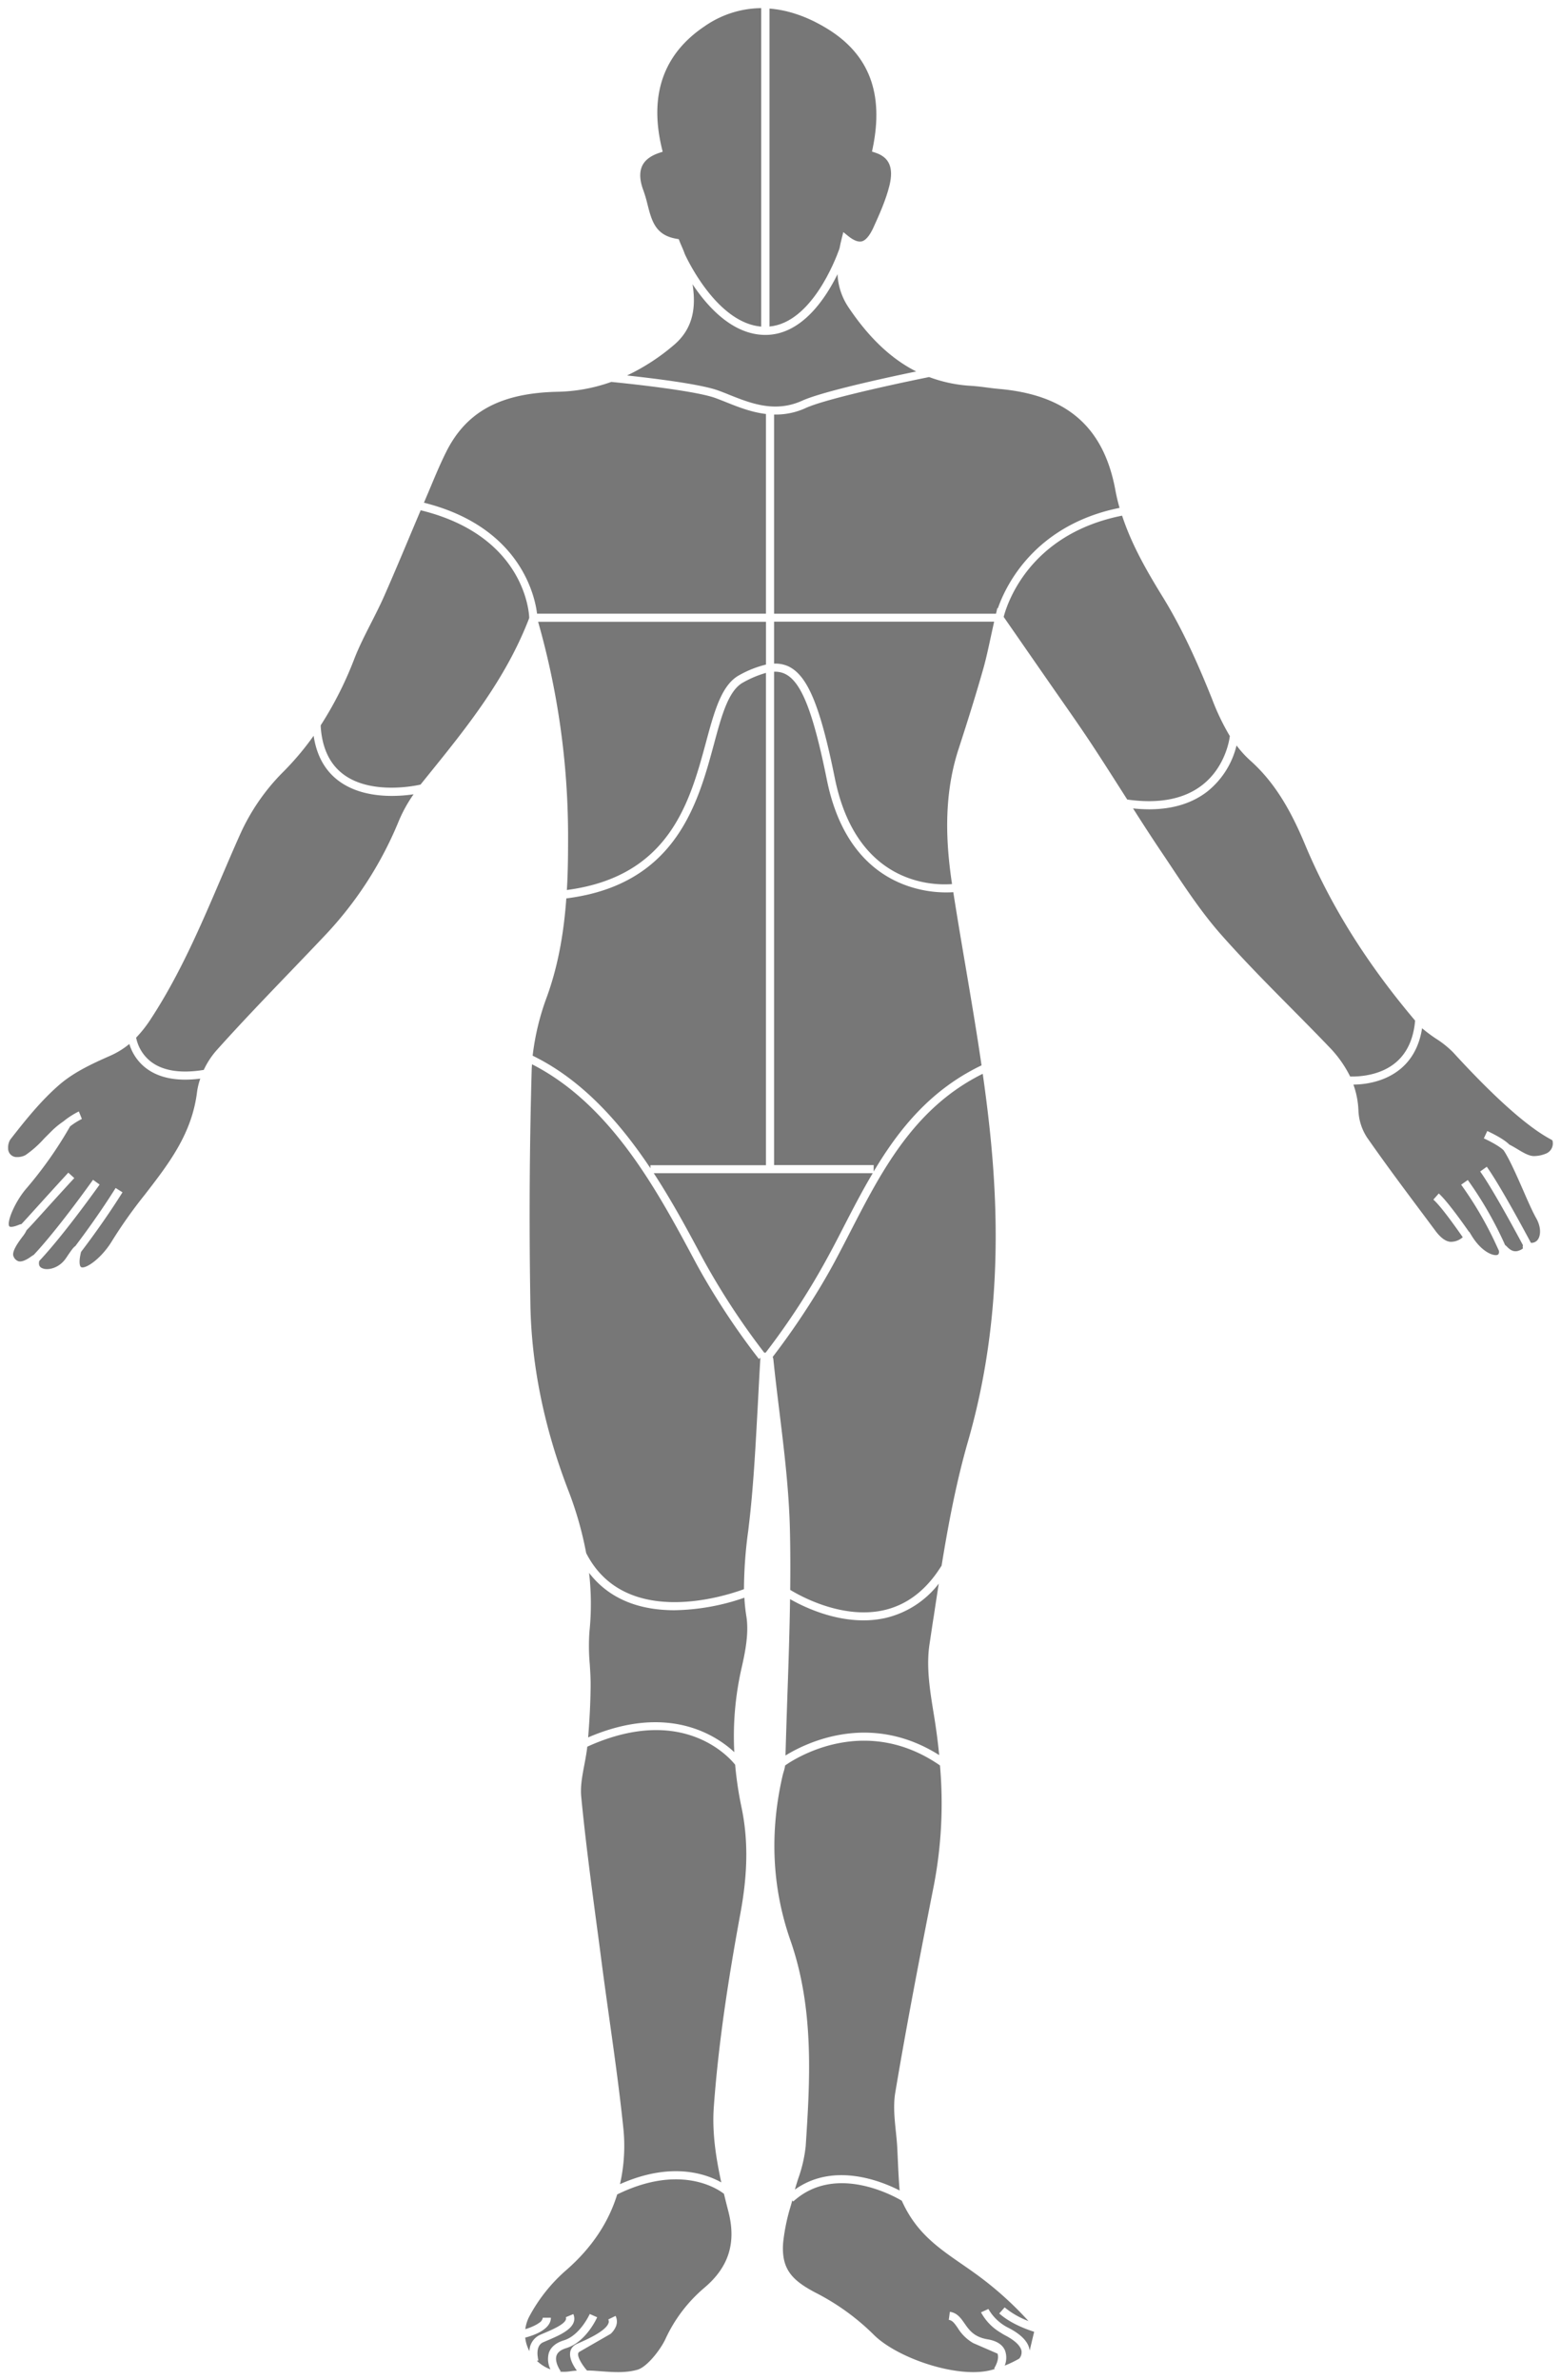 <svg id="Layer_1" data-name="Layer 1" xmlns="http://www.w3.org/2000/svg" viewBox="0 0 576.75 879.07"><defs><style>.cls-1{fill:#777;}</style></defs><path id="hand-l" class="cls-1" d="M53.88,394.43a17.64,17.64,0,0,1-6.09-8.88,30.51,30.51,0,0,1-7.17,4.4c-6.84,3-13.41,6.12-18.6,10.59-6.75,5.82-12.48,12.94-18.24,20.34A5.61,5.61,0,0,0,3,424a3.19,3.19,0,0,0,.93,2.41,3.12,3.12,0,0,0,2.35.91,6.37,6.37,0,0,0,3.14-.73,38.63,38.63,0,0,0,6.9-6.12l3-3h0a29.6,29.6,0,0,1,4.09-3.31,30.2,30.2,0,0,1,5.72-3.69l1.12,2.78A25,25,0,0,0,25.89,416a147.61,147.61,0,0,1-16,22.75c-4.32,4.91-7.53,12.62-6.45,14.14.17.24,1.11.44,3.41-.5a4.44,4.44,0,0,1,1.06-.31c1.14-1.19,3.22-3.5,5.69-6.23,2.92-3.22,6.9-7.63,11.64-12.77l2.21,2c-4.73,5.12-8.71,9.53-11.62,12.74-3.09,3.42-4.87,5.39-6,6.5a11.22,11.22,0,0,1-1.54,2.43c-1.45,1.95-4.16,5.59-3.26,7.33a3,3,0,0,0,1.83,1.73c1.62.39,3.83-1.17,4.77-1.84a6,6,0,0,1,.8-.5c1.5-1.56,8.66-9.27,21.94-27.75l1.22.88h0l1.22.88c-13.64,19-20.81,26.63-22.3,28.2-.47,1.92.59,2.46,1,2.64,2,1,6.24.1,8.75-3.5l.31-.45c1.67-2.47,2.52-3.72,3.25-4.16,3.58-4.73,9.38-12.67,14.9-21.47l2.54,1.6c-5.72,9.11-11.72,17.3-15.31,22-1,4-.41,5.45.06,5.65,1.75.73,7.59-3.36,11.45-9.8a175.41,175.41,0,0,1,12-16.92c9-11.63,17.48-22.61,19.36-38.11A25.6,25.6,0,0,1,74,398.35a44.41,44.41,0,0,1-5.53.38Q59.47,398.73,53.88,394.43Z"/><path id="chest-r" class="cls-1" d="M286,245.09a11.44,11.44,0,0,1,5.28,1c7.11,3.38,11.76,14.56,17.16,41.27,8,39.48,36.4,39.69,43.31,39.14-2.07-13.9-3.47-31.81,2.41-49.86,3.71-11.4,6.58-20.67,9-29.18,1.09-3.79,1.94-7.72,2.92-12.26.38-1.76.79-3.62,1.23-5.61H286Z"/><path id="hand-r" class="cls-1" d="M517.6,394.63c-6.05,5.11-13.71,5.89-17.55,5.93a31.71,31.71,0,0,1,1.86,9.69,19.6,19.6,0,0,0,3.19,9.86c6.77,9.72,14,19.39,21,28.74l4.22,5.66c1.93,2.59,3.74,3.93,5.54,4.11a6.68,6.68,0,0,0,4.59-1.69c-2.11-3.05-8-11.42-10.86-13.9l1-1.13h0l1-1.13c3,2.65,8.86,10.86,11.18,14.19l.07-.06.94,1.53c3.69,6,8.08,7.55,9.51,7,.47-.19.64-.71.52-1.54-.19-.37-.43-.89-.76-1.62a134.31,134.31,0,0,0-13.19-22.75l2.46-1.72A138.36,138.36,0,0,1,555.73,459c.13.3.26.58.38.83a4.22,4.22,0,0,1,.64.55c1.16,1.19,2.59,2.37,4.88,1.31a3.22,3.22,0,0,0,1.07-.67h0a1.85,1.85,0,0,1,0-1.14c-2.43-4.56-11.23-20.84-15.81-27.23l2.44-1.75c4.94,6.91,14.31,24.35,16.3,28.09a2.84,2.84,0,0,0,2.55-1.18c1.09-1.5,1.32-4.57-.64-8-1.26-2.23-2.94-6-4.71-10.09-2.44-5.55-5.2-11.84-7.29-14.91-.26-.27-2-1.93-7.3-4.39l1.27-2.72c5.38,2.5,7.49,4.32,8.14,5,1.07.54,2.08,1.14,3.05,1.72,2.06,1.24,4,2.4,5.81,2.53a11.64,11.64,0,0,0,4.48-.83,4.09,4.09,0,0,0,2.36-2.11,4,4,0,0,0,.21-2.88c-.18-.12-.48-.28-.74-.43-3.34-1.86-13.48-7.51-35.94-32.06a35.87,35.87,0,0,0-6.33-5.06,54.8,54.8,0,0,1-5.13-3.84C524.46,386,521.84,391.05,517.6,394.63Z"/><path id="genitalia" class="cls-1" d="M311.45,453.6c3.51-6.81,7.05-13.68,11-20.32h-80.9c6.9,10.57,12.68,21.37,17.75,30.86a266.87,266.87,0,0,0,23.09,35.44l.52-.05a267,267,0,0,0,23-35.39C307.82,460.66,309.67,457.07,311.45,453.6Z"/><path id="knee-r" class="cls-1" d="M347,648.18q-.71-7.39-2-15.17c-1.4-8.6-2.86-17.46-1.55-25.91.53-3.41,1-6.82,1.56-10.24q.9-6,1.84-12A34.86,34.86,0,0,1,327,597.58a37.1,37.1,0,0,1-8,.84c-11.92,0-22.56-5.25-27.09-7.84-.18,12.07-.58,24.11-1,35.92-.24,7.16-.49,14.53-.69,21.83C297.77,643.67,321.37,632,347,648.18Z"/><path id="knee-l" class="cls-1" d="M217.65,580.89a99.72,99.72,0,0,1,.14,21.64,74,74,0,0,0,.11,12c.18,2.77.36,5.64.32,8.47-.07,6-.39,12.24-.92,18.65,29.48-12.68,47.32-.75,54,5.44A113.22,113.22,0,0,1,274,616c1.37-6,2.76-13,1.75-19.15a64.5,64.5,0,0,1-.72-6.8,82.14,82.14,0,0,1-25.84,4.63C238,594.68,225.91,591.62,217.65,580.89Z"/><path id="chest-l" class="cls-1" d="M260.88,274c3.08-11.38,5.74-21.22,12.37-24.71a38.55,38.55,0,0,1,9.76-3.85v-15.8H198.82a289.39,289.39,0,0,1,11.07,78.22c0,6.62,0,13.63-.45,20.83C247.42,323.69,254.88,296.18,260.88,274Z"/><path id="neck" class="cls-1" d="M313.34,113.26a23.9,23.9,0,0,1-3.9-12c-4.54,9.22-13.37,22.43-26.63,22.43-12.12,0-21.43-10.42-26.93-18.71,1.24,8,.55,16.11-6.87,22.42a77.53,77.53,0,0,1-17.33,11.26c1.78.2,3.85.43,6.1.7,9.58,1.14,22.21,2.92,27.49,4.82,1.33.49,2.69,1,4.12,1.6,7.95,3.17,16.95,6.76,27,2.2,6.89-3.12,27.56-7.73,39-10.14l3.12-.65C329.13,132.44,320.9,124.58,313.34,113.26Z"/><path id="sholder-r" class="cls-1" d="M412,180.48c-4.4-22.93-18-34.63-42.72-36.83-1.57-.14-3.15-.34-4.68-.54-1.93-.25-3.94-.5-5.89-.62a52.59,52.59,0,0,1-15.42-3.24c-4.24.85-37,7.53-45.6,11.44a26.5,26.5,0,0,1-11.12,2.41H286v73.55h82l.5-2.15.16.23c2.72-7.86,12.38-28.48,40.31-36.07,1.5-.4,3.07-.76,4.68-1.09A71,71,0,0,1,412,180.48Z"/><path id="sholder-l" class="cls-1" d="M268.28,148.53c-1.41-.56-2.74-1.09-4-1.55-8-2.89-35.07-5.61-38.42-5.93A62.6,62.6,0,0,1,206,144.69c-21,.45-33.72,7.31-41.16,22.24-2.05,4.1-3.87,8.43-5.62,12.61-.5,1.19-1,2.39-1.51,3.57-.36.85-.71,1.7-1.07,2.54q2,.51,3.9,1.08c32.13,9.75,37.14,33.73,37.89,39.91H283V152.89C277.61,152.25,272.65,150.28,268.28,148.53Z"/><path id="arm-r" class="cls-1" d="M447.83,258.16c-4.6-11.46-10.35-24.85-18-37.33-6-9.74-11.64-19.46-15.25-30.39C380,197.33,372,223.38,370.83,227.83l5.52,7.95c3.91,5.65,7.45,10.74,11,15.85,1.6,2.31,3.21,4.61,4.82,6.92,3.88,5.56,7.9,11.32,11.69,17.09,3.68,5.61,7.34,11.35,10.88,16.91l1.74,2.73,1.11.15c11.22,1.4,20.19-.46,26.7-5.57,7.37-5.78,9.5-14.24,10-17.31a3.84,3.84,0,0,1,.11-.69A86,86,0,0,1,447.83,258.16Z"/><path id="arm-l" class="cls-1" d="M195.53,228.17c0-1.24-1.31-30.25-40.1-39.72-1.08,2.57-2.17,5.13-3.25,7.7-3.33,7.93-6.77,16.13-10.3,24.13-1.49,3.36-3.18,6.68-4.81,9.88-2.17,4.27-4.42,8.67-6.16,13.15a133.38,133.38,0,0,1-12.41,24.55v.58c.54,7.89,3.35,13.79,8.37,17.53,9,6.75,22.92,4.9,27.5,4l1-.21,2.76-3.42c14.1-17.43,28.68-35.44,37.32-57.88Z"/><path id="forearm-r" class="cls-1" d="M482,311.48c-5.85-14-12-23.43-20.13-30.67a38.92,38.92,0,0,1-5-5.5,31.12,31.12,0,0,1-10.65,16.89c-5.65,4.45-12.92,6.69-21.67,6.69a58.56,58.56,0,0,1-5.92-.33c3.48,5.45,7.05,11,10.66,16.34q1.59,2.36,3.16,4.73c5.78,8.69,11.76,17.67,18.69,25.51,8.26,9.35,17.21,18.4,25.87,27.14,4.62,4.66,9.39,9.48,14,14.3a42.67,42.67,0,0,1,7.84,11h.69c3.17,0,10.63-.49,16.22-5.23,3.94-3.34,6.27-8.22,7-14.49,0-.31.07-.61.09-.93C504.82,355.61,491.47,334.2,482,311.48Z"/><path id="forearm-l" class="cls-1" d="M144.77,293.94c-6.21,0-13.72-1.15-19.64-5.56-5.07-3.77-8.16-9.37-9.25-16.65a104.44,104.44,0,0,1-11.72,13.82A77.61,77.61,0,0,0,88.6,308.4c-2.43,5.42-4.8,11-7.1,16.35-7.44,17.38-15.14,35.35-25.83,51.65a45.92,45.92,0,0,1-5.37,6.82.61.61,0,0,0,.06.31,14.94,14.94,0,0,0,5.4,8.56q6.36,4.85,18.24,3.24l1.28-.19A30.32,30.32,0,0,1,80,387.91c8.71-9.73,17.91-19.31,26.8-28.57,4.2-4.37,8.54-8.9,12.78-13.37a136.85,136.85,0,0,0,27.61-42.39,52,52,0,0,1,5.62-10.24A55.47,55.47,0,0,1,144.77,293.94Z"/><path id="abdomen-l" class="cls-1" d="M274.65,252c-5.47,2.88-8,12.13-10.87,22.84-5.5,20.33-12.89,47.55-46.15,55.45a79.68,79.68,0,0,1-8.39,1.5c-.86,11.94-2.82,24.33-7.17,36.32a92.76,92.76,0,0,0-5.27,21.77c18.44,9,32.4,24.9,43.51,41.56v-1.11H283V248.51A38.42,38.42,0,0,0,274.65,252Z"/><path id="abdomen-r" class="cls-1" d="M356.72,356.73c-1.52-8.92-3.08-18.13-4.5-27.23a43.5,43.5,0,0,1-13.77-1.37C326.52,325,311.07,315.52,305.51,288c-5.12-25.3-9.47-36.28-15.51-39.15a8.47,8.47,0,0,0-4-.77v182.2h36.8v2.37c9.42-15.8,21.12-30.23,39.85-39.2C360.86,381.09,358.77,368.81,356.72,356.73Z"/><path id="leg-_r" data-name="leg- r" class="cls-1" d="M345.11,695.92A160.51,160.51,0,0,0,347.3,652l-1.21-.82c-25.18-16.47-48.38-4.09-54.78,0l-1.22.82a16.55,16.55,0,0,1-.57,2.41c-.13.42-.25.84-.35,1.27-4.88,21.05-3.91,41.55,2.87,60.93,8.93,25.53,7.19,52.31,5.65,75.94a50.88,50.88,0,0,1-2.76,12c-.43,1.35-.86,2.72-1.24,4.1,14.48-10.4,32.35-2.94,38.7.33-.33-3.89-.51-7.84-.68-11.66l-.18-3.84c-.1-2.08-.32-4.24-.54-6.33-.49-4.75-1-9.67-.2-14.39C335.14,746.82,340.25,720.58,345.11,695.92Z"/><path id="leg-l" class="cls-1" d="M273.61,706.36c2.72-14.75,2.83-27.11.36-38.89a132.31,132.31,0,0,1-2.35-15.73c-.16-.21-.4-.49-.7-.83-4.05-4.57-20.87-20.11-52.44-6.5l-1.49.66c-.25,2.24-.67,4.47-1.08,6.64-.78,4.14-1.53,8-1.16,11.86,1.53,15.92,3.68,32.07,5.76,47.68q.92,6.82,1.8,13.64c.91,7,1.9,14,2.85,20.83,1.83,13,3.71,26.47,5.1,39.77a63.71,63.71,0,0,1-1.19,21.15c18.86-8.4,31.73-3.84,37.43-.65-2-9.14-3.42-18.5-2.78-27.63C265.6,752,270,726,273.61,706.36Z"/><path id="thigh-r" class="cls-1" d="M366.9,430.63c-.83-11.33-2.19-22.72-3.8-34.05-.48.23-1,.47-1.45.72-24.36,12.7-36.13,35.55-47.53,57.7-1.79,3.48-3.65,7.08-5.52,10.58-1.73,3.23-3.51,6.35-5.29,9.33a277.65,277.65,0,0,1-17.83,26.24,2.69,2.69,0,0,1,.26.92c.66,6.38,1.45,12.88,2.22,19.16,1.76,14.38,3.57,29.25,3.9,43.94.17,7.29.18,14.63.1,22l.78.46c4.55,2.67,19.19,10.24,33.61,7.08,8.46-1.86,15.52-7.13,21-15.66.19-.28.37-.56.55-.85,2.5-15.4,5.44-30.91,9.74-45.85C366.63,501.12,369.65,467.87,366.9,430.63Z"/><path id="thigh-l" class="cls-1" d="M280.39,501.89a264.77,264.77,0,0,1-15.52-22.24c-2.72-4.34-5.54-9.1-8.21-14.1-13.65-25.5-30.52-57-59.31-72.09l-.8-.4c0,.53-.07,1.07-.09,1.6-.79,27.73-1,56.08-.5,86.66.33,22.49,5,45.68,13.94,68.91a130.76,130.76,0,0,1,6.68,23.35c.15.3.31.6.47.89,14,25.66,47.92,15.9,56.69,12.84.45-.15.83-.29,1.14-.41a161.25,161.25,0,0,1,1.58-21.62c.3-2.54.6-5.08.86-7.63,1.34-13.17,2-26.64,2.72-39.67.28-5.42.57-11,.91-16.54Z"/><path id="head-l" class="cls-1" d="M260.34,9.7c-15.21,10.2-20.53,25.33-15.82,45l.32,1.33-1.3.44c-3.14,1.06-5.24,2.65-6.24,4.74-1.1,2.31-1,5.4.44,9.17a50.23,50.23,0,0,1,1.49,5.09c1.56,6.11,2.92,11.39,10.72,12.72l.83.14.31.79c.26.67.57,1.38.9,2.13s.7,1.64,1,2.51h0l.25.54c1.73,3.65,12.48,25,28,26.31V3A37.15,37.15,0,0,0,260.34,9.7Z"/><path id="head-r" class="cls-1" d="M323.45,56.4l-1.27-.4.27-1.31c4.16-20.12-1.29-34.51-16.65-44C300,7.1,292.54,3.81,284.31,3.16V120.59c15.51-1.44,24.38-24.68,25.72-28.43.07-.19.12-.34.15-.43.24-1.29.53-2.54.83-3.73l.57-2.28,1.83,1.48c2,1.6,3.64,2.25,5,1.94s2.88-2,4.3-5.11c2.15-4.74,4.59-10.1,5.94-15.59C330.22,61.92,328.57,58.09,323.45,56.4Z"/><path id="feet-l" class="cls-1" d="M269.1,816.66c-.55-2.14-1.1-4.3-1.62-6.47-.27-.2-.67-.49-1.2-.84-4.16-2.7-16.54-8.59-35.91,0-.76.34-1.54.7-2.33,1.08-3.21,10.4-9.41,19.69-18.59,27.75a60.41,60.41,0,0,0-14,17.54,14,14,0,0,0-1.36,4.47,20.44,20.44,0,0,0,4.35-1.82l.82-.55a2.63,2.63,0,0,0,1.28-1.85h3c0,4.47-6.76,6.65-9.48,7.34a13.56,13.56,0,0,0,1.55,5,6.73,6.73,0,0,1,3.89-6l1.49-.64c3.35-1.42,8.95-3.79,8.07-5.9l2.77-1.15c1.78,4.28-3.26,7-7.86,9-.61.28-1.22.54-1.81.78l-1.46.63c-2.3,1-2.26,3.89-2,5.53a6.55,6.55,0,0,0,.23,1.17l-.55.16a14.23,14.23,0,0,0,5,3.15,8.65,8.65,0,0,1-.62-6c.73-2.22,2.61-3.81,5.59-4.72,6-1.85,9.51-9.65,9.55-9.73l2.74,1.21c-.13.3-2.78,6.19-7.71,9.57a13.85,13.85,0,0,1-3.7,1.82c-2,.61-3.21,1.54-3.61,2.78-.59,1.76.46,4,1.19,5.22.12.2.24.37.33.5l-.24.19a15.07,15.07,0,0,0,3.55-.09c.9-.14,1.8-.23,2.69-.28-1.28-1.76-2.7-4.25-2.5-6.46a4.07,4.07,0,0,1,.05-.49,4,4,0,0,1,1.87-2.61,5.75,5.75,0,0,1,.65-.34l.13-.06c3.37-1.48,10.37-4.56,11.47-7.54a1.67,1.67,0,0,0-.07-1.4l1.35-.66,1.35-.65a4.71,4.71,0,0,1,.18,3.75,7.8,7.8,0,0,1-2,2.87L214,868.6a1,1,0,0,0-.38.56c-.29,1.43,1.5,4.2,3,6l.27.31c1.78,0,3.54.17,5.27.29,4.66.33,9.06.64,13.38-.59,3.5-1,8.42-7.31,10.27-11.22a54.92,54.92,0,0,1,14.38-19C269.29,837.29,272.11,828.27,269.1,816.66Z"/><path id="feet-r" class="cls-1" d="M382.1,861.17c-2.3-.76-8.37-2.78-12.91-6.77l1-1.12,1-1.13A30.87,30.87,0,0,0,380,857.2a126.52,126.52,0,0,0-17.62-16.05c-10.91-8.18-21.11-13-27.77-25.49-.64-1.2-1.11-2.22-1.41-2.89-.23-.15-1-.59-2.16-1.19-6.07-3.12-23.32-10.33-36.62.33-.45.36-.9.73-1.34,1.13l-.34-.39L292,815.2a72,72,0,0,0-2.65,13.07c-.74,9.86,3.43,13.94,11.92,18.42a86.07,86.07,0,0,1,21.43,15.43C331.4,871,355,879,367.22,875l.39-.13-.3-.2a2.5,2.5,0,0,0,.21-.35c.66-1.12,1.7-3.5,1-5.16l-.12,0-8.79-3.81h0a16.1,16.1,0,0,1-5.74-5.59c-1.28-1.84-2-2.8-3.32-3l.2-1.48.2-1.49c2.68.36,4.06,2.33,5.39,4.24,1.74,2.49,3.53,5.08,8.56,5.91,3.33.56,5.49,1.94,6.42,4.11a7.84,7.84,0,0,1-.1,5.6,39.48,39.48,0,0,0,5.36-2.59,3.46,3.46,0,0,0,.87-2.29c0-.13,0-.26,0-.39-.19-1.35-1.4-3.47-6.08-5.91a18.17,18.17,0,0,1-1.68-1,19.35,19.35,0,0,1-7.23-7.49l1.36-.62,1.37-.62a17.42,17.42,0,0,0,7.57,7.05c4.69,2.44,7.27,5.21,7.67,8.21v.16C381,865.77,381.53,863.47,382.1,861.17Z"/></svg>